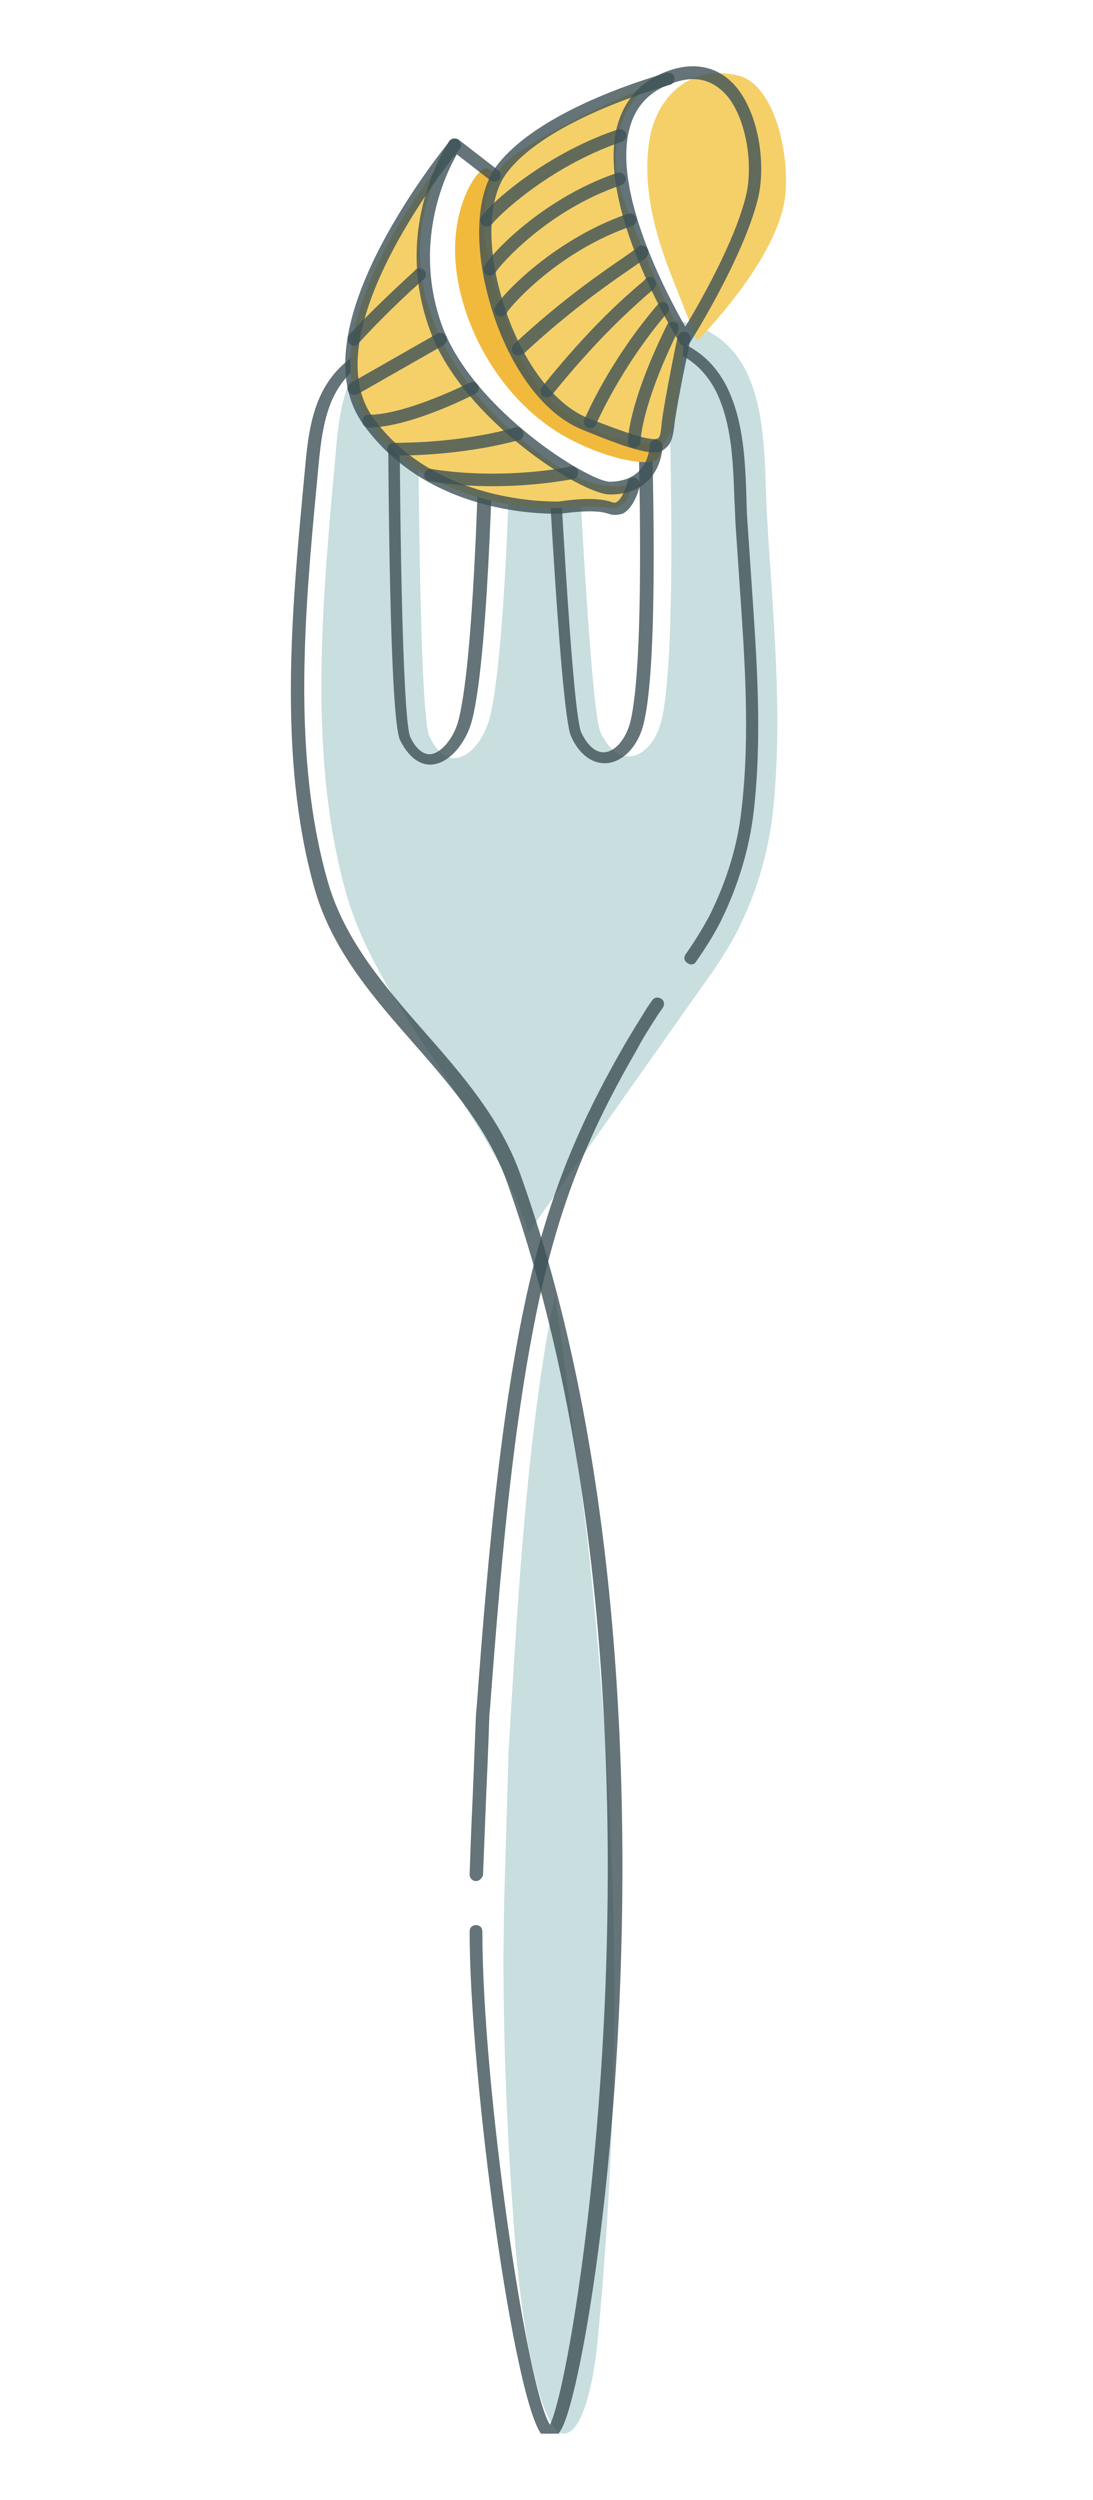 <?xml version="1.0" encoding="utf-8"?>
<!-- Generator: Adobe Illustrator 23.0.1, SVG Export Plug-In . SVG Version: 6.00 Build 0)  -->
<svg version="1.1" id="圖層_1" xmlns="http://www.w3.org/2000/svg" xmlns:xlink="http://www.w3.org/1999/xlink" x="0px" y="0px"
	 viewBox="0 0 171.3 391.8" style="enable-background:new 0 0 171.3 391.8;" xml:space="preserve">
<style type="text/css">
	.st0{clip-path:url(#SVGID_2_);}
	.st1{opacity:0.8;fill:#BCD6D6;enable-background:new    ;}
	.st2{opacity:0.8;fill:#3E5256;enable-background:new    ;}
	.st3{fill:#F2BA3D;}
	.st4{fill:#F5D069;}
</style>
<g>
	<g>
		<g>
			<g>
				<defs>
					<polygon id="SVGID_1_" points="93,49.6 93,77.4 74,77.4 74,49.6 36.7,49.6 36.7,381.4 134.6,381.4 134.6,49.6 					"/>
				</defs>
				<clipPath id="SVGID_2_">
					<use xlink:href="#SVGID_1_"  style="overflow:visible;"/>
				</clipPath>
				<g class="st0">
					<path class="st1" d="M78.9,306.8c0,13.9,0.6,27.8,1.6,41.6c0.4,5.7,1,11.4,1.9,17c0.7,4.4,3,16,5.9,16c3.5,0,5-10.5,5.4-14.9
						c4.2-45,2.9-81.1-1.2-121.2C91.4,234.6,87,203,87,203c-4.4,20.3-6,50.1-7.3,71.6c0,0-0.7,23.8-0.7,23.9"/>
					<path class="st1" d="M82.8,193.2c-5.6-18.8-23.7-34.8-28.8-54.1c-5.9-21.9-3.3-46.7-1.3-69.1c0.9-10.5,3.3-15.8,12.8-19.7
						c0,0.5-0.1,61.1,1.8,65.1c3.2,6.8,8.2,2.2,9.5-3.1c2.9-12,3.5-54.5,3.6-62.8c3.1,0,6.2,0,9.2,0c0,0.4,2.6,61,4.5,65.2
						c2.9,6.5,8.2,4,9.6-1.9c2.7-11.8,1-54.4,0.9-62.8c5.6,0.7,9.9,3.1,12.5,8.5c3.1,6.7,2.7,15.1,3.1,22.3
						c0.9,15.5,2.6,31.2,0.9,46.7c-0.7,6-2.4,11.9-5,17.3c-1,2.2-2.4,4.4-3.8,6.6L82.8,193.2z"/>
					<path class="st2" d="M86.3,382.4c-0.4,0-0.9-0.2-1.2-0.6c-4.5-4.5-11.5-56.4-11.5-79.1c0-0.6,0.4-1,1-1l0,0c0.6,0,1,0.4,1,1
						c0,24.5,7,71.9,10.6,77.3c2.2-4.5,7.3-32.6,8.7-68.9c1.3-34.2-0.4-83.8-15.5-126c-3-8.3-8.8-15-14.5-21.5
						c-6.4-7.3-13-14.8-15.7-24.7c-5.6-20.1-3.5-43.1-1.6-63.3l0.3-3.2c0.9-9.9,3.2-15.7,13.4-19.7c0.3-0.1,0.6-0.1,0.9,0.1
						c0.3,0.2,0.4,0.5,0.4,0.8c0,0,0,0.3,0,0.7c0,35.1,0.7,59.1,1.7,61.2c0.6,1.3,1.7,2.8,3.2,2.7c1.7-0.2,3.7-2.6,4.4-5.5
						c2.6-10.4,3.3-45.7,3.5-57.3l0.1-2.6c0-0.5,0.5-1,1-1c1.9,0,3.9,0,5.8,0h3.4c0.5,0,1,0.4,1,1c0.1,2.7,2.7,58.4,4.4,62
						c1,2.1,2.3,3.2,3.7,3.1c1.7-0.2,3.3-2.1,4-4.8c2.3-9.6,1.4-41.4,1-55c-0.1-2.1-0.1-3.8-0.1-4.9c0-0.3,0.1-0.6,0.3-0.8
						s0.5-0.3,0.8-0.3c6.4,0.8,10.7,3.6,13.2,8.7c2.6,5.4,2.8,11.6,3,17.6c0,1.4,0.1,2.8,0.2,4.2c0.2,3,0.4,5.9,0.6,8.9
						c0.8,11.8,1.7,24,0.3,35.9c-0.7,5.7-2.4,11.4-5.1,16.9c-1,2-2.3,4.1-3.9,6.4c-0.3,0.5-0.9,0.6-1.4,0.2
						c-0.5-0.3-0.6-0.9-0.2-1.4c1.6-2.3,2.8-4.3,3.8-6.2c2.6-5.3,4.3-10.8,4.9-16.3c1.4-11.8,0.5-23.9-0.3-35.6
						c-0.2-3-0.4-6-0.6-8.9c-0.1-1.4-0.1-2.8-0.2-4.2c-0.2-5.8-0.4-11.8-2.8-16.8c-2.1-4.2-5.4-6.6-10.5-7.4c0,1,0.1,2.2,0.1,3.7
						c0.4,13.7,1.4,45.6-1,55.5c-0.8,3.5-3.1,6-5.7,6.3c-2.3,0.2-4.4-1.3-5.7-4.2c-1.8-3.9-4.2-54.2-4.6-61.9h-2.5
						c-1.6,0-3.2,0-4.8,0v1.6c-0.2,11.6-0.9,47.1-3.6,57.7c-0.8,3.2-3.2,6.6-6.1,7c-1.4,0.2-3.5-0.4-5.2-3.8
						c-1.6-3.3-1.9-39.4-1.9-61.3c-8.1,3.6-9.9,8.4-10.8,17.4l-0.3,3.2c-1.9,20.1-4,42.8,1.6,62.6c2.6,9.4,9.1,16.8,15.3,23.9
						c5.8,6.6,11.8,13.5,14.9,22.1C110,263.4,92.9,373.8,87.8,381C87.2,382.1,86.8,382.4,86.3,382.4z"/>
					<path class="st2" d="M74.6,294.8C74.5,294.8,74.5,294.8,74.6,294.8c-0.6,0-1-0.5-1-1c0-0.1,0.2-6.4,0.5-12.6
						c0.5-12.6,0.5-12.6,0.5-12.6l0.1-1c1.7-22.6,4.1-53.5,10.4-74.7c3-10.1,6.8-18.8,12.8-29.2c1.1-1.9,2.3-3.8,3.6-5.9l0.7-1
						c0.3-0.5,0.9-0.6,1.4-0.3s0.6,0.9,0.3,1.4l-0.7,1c-1.3,2-2.5,3.9-3.5,5.8c-5.9,10.2-9.7,18.8-12.6,28.7
						c-6.2,21-8.6,51.8-10.3,74.3l-0.1,1c0,0.1-0.2,6.3-0.5,12.6c-0.5,12.6-0.5,12.6-0.5,12.6C75.5,294.4,75.1,294.8,74.6,294.8z"/>
				</g>
			</g>
		</g>
	</g>
	<g>
		<path class="st3" d="M78.5,27.9c0,0-1.8-1.7-2.5-1.5c-1.4,0.3-5.3,6.1-4.6,14.8c0.8,10,7.2,21.7,17.3,27.3
			c6.2,3.4,11.8,4.3,13.7,3.8c1.1-0.3,1.6-2.7,1.6-2.7L78.5,27.9z"/>
		<path class="st4" d="M101.9,21.3c-1.3,6.8,0.3,14.3,3.4,22.1c3.1,7.9,4,10,4,10s13-13,13.8-23.1c0.6-7.3-2.1-17-7.2-18.4
			C108.8,10,103.3,14.5,101.9,21.3z"/>
		<path class="st4" d="M70.6,23.5c0,0-22.2,26.8-13.8,41.1s26.9,15.4,30.9,15s6.8-0.1,7.8,0c1.1,0.1,2.5-0.3,3.1-2.1
			c0.6-1.8,0.6-1.8,0.6-1.8s-3,1.4-7.7-0.5c-4.4-1.7-10.4-6.5-14.5-10.7C71.5,58.6,59,42.2,70.6,23.5z"/>
		<path class="st4" d="M101.9,13.3c0,0-8.9,5.5-3.8,19s9.1,20.9,9.1,20.9s-1.1,15.9-3.4,16.3s-16.9-0.3-22.7-14.8
			c-5.4-13.7-8.3-25.2-0.2-30.6C89.1,18.6,101.9,13.3,101.9,13.3z"/>
		<path class="st2" d="M107.3,54.2L107.3,54.2c-0.3,0-0.7-0.2-0.8-0.5c-0.5-0.9-13.3-21.5-9.7-34.2c1-3.4,3-6,6.1-7.6
			c5.1-2.6,9.7-1.8,12.7,2c3.5,4.5,4.4,12.2,3.2,17.2c-2.3,9.3-10.3,22-10.6,22.5C107.9,54,107.6,54.2,107.3,54.2z M108.6,12.4
			c-1.5,0-3.1,0.5-4.8,1.3c-2.6,1.3-4.3,3.4-5.1,6.3c-2.8,10,5.9,26.3,8.7,31.2c2.2-3.6,7.8-13.4,9.5-20.5
			c1.1-4.4,0.3-11.5-2.8-15.5C112.5,13.3,110.7,12.4,108.6,12.4z"/>
		<path class="st2" d="M102.5,70.9c-1.9,0-5-1-11.1-3.5c-7.6-3-12.7-12.6-14.8-20.6c-2.4-8.7-1.9-16.7,1.3-20.9
			c7.1-9.2,25.8-14.2,26.6-14.5c0.5-0.1,1.1,0.2,1.2,0.7s-0.2,1.1-0.7,1.2c-0.2,0.1-18.9,5.1-25.5,13.7c-2.9,3.7-3.3,11.1-1,19.2
			c2.6,9.4,7.9,17,13.6,19.3c5.1,2,10,3.8,11,3.2c0.4-0.2,0.5-1.2,0.6-2.3v-0.1c0.5-4,2.4-13.1,2.5-13.5c0.1-0.5,0.6-0.9,1.2-0.8
			c0.5,0.1,0.9,0.6,0.8,1.2c0,0.1-2,9.4-2.5,13.3v0.1c-0.2,1.6-0.4,3-1.6,3.8C103.7,70.8,103.2,70.9,102.5,70.9z"/>
		<path class="st2" d="M95.6,77.5c-4.5,0-23.1-11.8-28.2-25.7c-6-16.3,2.7-29.1,3-29.7c0.2-0.2,0.4-0.4,0.7-0.4c0.3,0,0.5,0,0.8,0.2
			l6.2,4.8c0.4,0.3,0.5,1,0.2,1.4s-1,0.5-1.4,0.2l-5.3-4.1c-1.8,3.1-7,14-2.3,26.9c4.9,13.2,23,24.4,26.3,24.4l0,0
			c6.1-0.1,6.2-5.4,6.2-5.6c0-0.6,0.4-1,1-1l0,0c0.5,0,1,0.4,1,1C103.8,72.5,102.1,77.5,95.6,77.5L95.6,77.5z"/>
		<path class="st2" d="M96.3,80.7c-0.3,0-0.7-0.1-1-0.2c-2-0.7-5.9-0.2-7.3,0h-0.1c-0.8,0-20.2,0.9-30.9-13.9
			c-4.6-6.3-3.7-15.8,2.7-28.1c4.7-9,10.7-16.3,10.8-16.4c0.4-0.4,1-0.5,1.4-0.1s0.5,1,0.1,1.4c-0.2,0.3-23.4,28.4-13.5,42.1
			C68.3,79,86.4,78.6,87.6,78.6c0.7-0.1,5.6-0.9,8.3,0.1c0.3,0.1,0.5,0.1,0.7,0c0.8-0.4,1.5-2.2,1.7-3.1c0.1-0.5,0.7-0.9,1.2-0.7
			c0.5,0.1,0.9,0.7,0.8,1.2c-0.1,0.3-0.8,3.4-2.7,4.4C97.2,80.6,96.8,80.7,96.3,80.7z"/>
		<path class="st2" d="M77.2,76.2c-3,0-6.4-0.2-9.9-0.8c-0.5-0.1-0.9-0.6-0.8-1.1s0.6-0.9,1.1-0.8c11.2,1.8,21.7-0.3,21.8-0.4
			c0.5-0.1,1.1,0.2,1.2,0.8c0.1,0.5-0.2,1.1-0.8,1.2C89.5,75.1,84.3,76.2,77.2,76.2z"/>
		<path class="st2" d="M61.7,71.4c-0.5,0-1-0.4-1-1s0.4-1,1-1c11.4,0,19-2.4,19-2.4c0.5-0.2,1.1,0.1,1.3,0.7s-0.1,1.1-0.7,1.3
			C81,69,73.4,71.4,61.7,71.4L61.7,71.4z"/>
		<path class="st2" d="M57.8,67c-0.6,0-1-0.4-1-1s0.4-1,1-1c5.9,0,15.7-5,15.8-5c0.5-0.3,1.1-0.1,1.3,0.4c0.3,0.5,0.1,1.1-0.4,1.3
			C74,62,64.2,67,57.8,67z"/>
		<path class="st2" d="M55.5,61.9c-0.3,0-0.7-0.2-0.9-0.5c-0.3-0.5-0.1-1.1,0.4-1.4l13.5-7.7c0.5-0.3,1.1-0.1,1.4,0.4
			s0.1,1.1-0.4,1.4L56,61.8C55.8,61.9,55.7,61.9,55.5,61.9z"/>
		<path class="st2" d="M55.5,54.2c-0.2,0-0.5-0.1-0.7-0.3c-0.4-0.4-0.4-1-0.1-1.4c4.7-5.1,10.4-10.1,10.4-10.2
			c0.4-0.4,1-0.3,1.4,0.1c0.4,0.4,0.3,1-0.1,1.4c-0.1,0-5.7,5-10.3,10.1C56,54.1,55.8,54.2,55.5,54.2z"/>
		<path class="st2" d="M76.3,35.5c-0.1,0-0.1,0-0.2,0c-0.5-0.1-0.9-0.6-0.8-1.2c0.2-1.2,9.3-9.9,21.5-14c0.5-0.2,1.1,0.1,1.3,0.6
			c0.2,0.5-0.1,1.1-0.6,1.3C85.8,26.2,78,34,77.3,34.9C77,35.3,76.7,35.5,76.3,35.5z"/>
		<path class="st2" d="M76.8,43.2c-0.1,0-0.1,0-0.2,0c-0.5-0.1-0.9-0.6-0.8-1.2c0.2-1.2,8.6-10.7,20.9-14.9c0.5-0.2,1.1,0.1,1.3,0.6
			c0.2,0.5-0.1,1.1-0.6,1.3c-11.5,3.9-18.9,12.4-19.6,13.5C77.6,42.9,77.2,43.2,76.8,43.2z"/>
		<path class="st2" d="M78.5,49.6c-0.1,0-0.1,0-0.2,0c-0.5-0.1-0.9-0.6-0.8-1.2c0.2-1.2,8.7-10.7,20.9-14.9c0.5-0.2,1.1,0.1,1.3,0.6
			c0.2,0.5-0.1,1.1-0.6,1.3c-11.5,3.9-18.9,12.4-19.6,13.5C79.3,49.4,78.9,49.6,78.5,49.6z"/>
		<path class="st2" d="M85.7,62.3c-0.2,0-0.4-0.1-0.6-0.2c-0.4-0.3-0.5-1-0.2-1.4c7.6-9.5,13.2-14.3,15.3-16.1
			c0.4-0.3,0.7-0.6,0.8-0.7c0.2-0.3,0.6-0.5,1-0.5c0.5,0.1,0.9,0.6,0.8,1.2c-0.1,0.5-0.3,0.7-1.4,1.6c-2.1,1.9-7.4,6.4-14.9,15.7
			C86.3,62.2,86,62.3,85.7,62.3z"/>
		<path class="st2" d="M81.2,55.7c-0.3,0-0.5-0.1-0.7-0.3c-0.4-0.4-0.4-1,0-1.4c7.7-7.2,14.4-11.7,17.6-13.9c0.7-0.5,1.4-1,1.7-1.2
			c0.2-0.3,0.6-0.5,1-0.4c0.5,0.1,0.9,0.6,0.8,1.2s-0.3,0.7-2.3,2.1C96.1,44,89.5,48.5,82,55.5C81.7,55.6,81.5,55.7,81.2,55.7z"/>
		<path class="st2" d="M99.4,70.2c-0.5,0-1-0.4-1-1c0-0.2,0-5.8,6.1-18.2c0.2-0.5,0.8-0.7,1.3-0.5s0.7,0.8,0.5,1.3
			c-5.8,11.8-5.9,17.2-5.9,17.3C100.4,69.8,99.9,70.2,99.4,70.2L99.4,70.2z"/>
		<path class="st2" d="M92.5,67.1c-0.1,0-0.3,0-0.4-0.1c-0.5-0.2-0.8-0.8-0.5-1.3c0.2-0.4,3.8-9,11.5-18c0.4-0.4,1-0.5,1.4-0.1
			s0.5,1,0.1,1.4c-7.5,8.8-11.1,17.4-11.2,17.5C93.3,66.9,92.9,67.1,92.5,67.1z"/>
	</g>
</g>
</svg>
